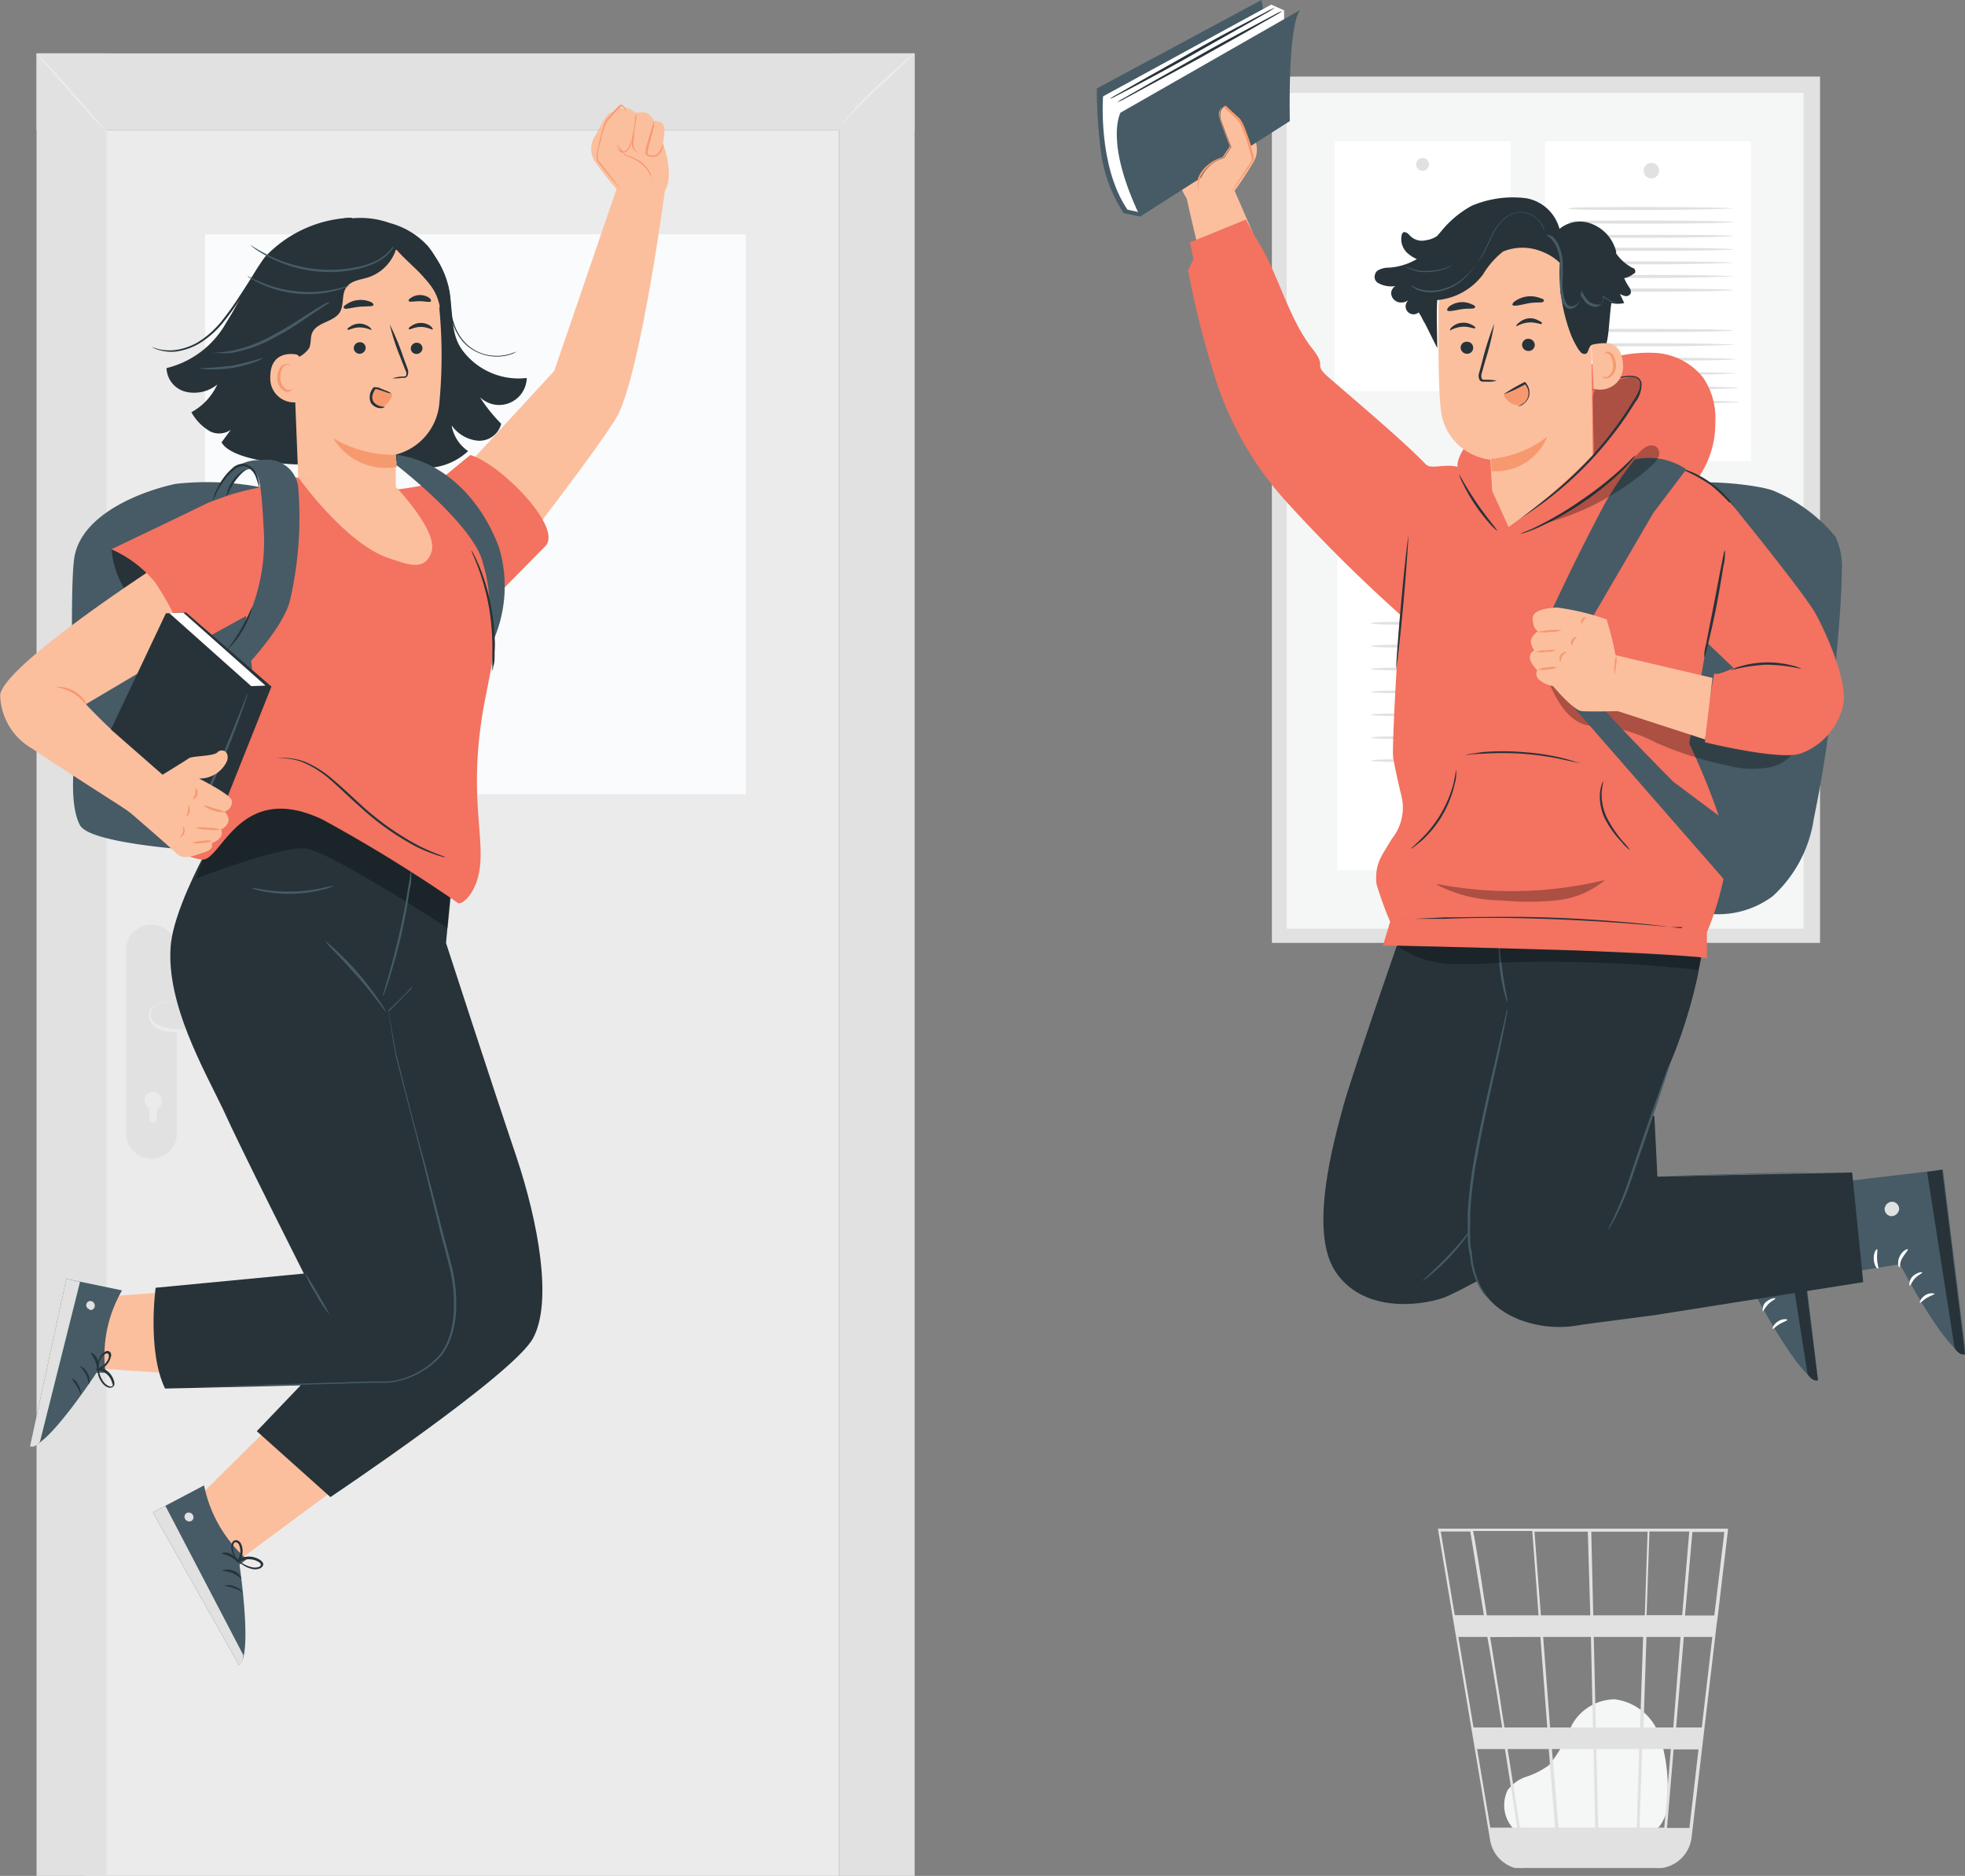 <svg id="Layer_1" data-name="Layer 1" xmlns="http://www.w3.org/2000/svg" viewBox="0 0 119.3 113.9"><rect x="0" y="0" width="119.3" height="113.9" fill="#808080" stroke="none"/><defs><style>.cls-1{fill:#f5f6f6;}.cls-2{fill:#e0e1e0;}.cls-3{fill:#fff;}.cls-4{fill:#ebebeb;}.cls-5{fill:#fafbfc;}.cls-6{fill:#fbbf9e;}.cls-7{fill:#f7996e;}.cls-8{fill:#465b65;}.cls-9{fill:#273339;}.cls-10{fill:#f37260;}.cls-11,.cls-13{opacity:0.3;}.cls-12,.cls-13{fill:#010101;}.cls-13{isolation:isolate;}</style></defs><g id="freepik--background-complete--inject-30"><path class="cls-1" d="M132.07,153.89a2.1,2.1,0,0,1-.57-2.54,2.31,2.31,0,0,1,1.2-.84,5,5,0,0,0,1.31-.68,8.6,8.6,0,0,0,1.38-2.42,3,3,0,0,1,2.62-1.58,3.31,3.31,0,0,1,2.71,2.2,9.93,9.93,0,0,1,.49,3.64,2.55,2.55,0,0,1-.52,1.91,2.34,2.34,0,0,1-1.78.41l-6.7-.2" transform="translate(-39.97 -42.65)"/><path class="cls-2" d="M144.88,135.47H127.27l3.17,18.92a2.12,2.12,0,0,0,1.5,1.68l.07,0,.15,0a2.2,2.2,0,0,0,.36,0v0h7.94a3,3,0,0,0,.43,0,2.13,2.13,0,0,0,1.78-1.85l1.53-13,.07-.52h0l.61-5.16Zm-3.32,12.07h-1.81l.18-5.5H142Zm.64-5.5h1.73l-.64,5.5h-1.56ZM137,153.62l-.11-4.77h2.6l-.15,4.77Zm-2.81-4.77h2.53l.1,4.77H134.6Zm.19,4.77h-2.13l-.75-4.77H134Zm-.3-6.08-.42-5.5h2.9l.12,5.5Zm2.78,0-.13-5.5h3l-.19,5.5Zm-.16-6.81-.12-5.08H140l-.17,5.08Zm-.18,0h-3l-.39-5.08h3.24Zm-3.14,0h-3.14c-.11-.7-.22-1.37-.31-2-.33-2.06-.45-2.83-.53-3.12H133Zm.11,1.31.42,5.5h-2.6c-.09-.56-.18-1.12-.26-1.69-.21-1.29-.41-2.59-.61-3.8Zm-2.36,5.5h-1.7l-.92-5.5h1.76C130.57,143.74,130.87,145.63,131.17,147.54Zm.21,1.31c.26,1.65.52,3.27.74,4.77h-1.63l-.8-4.77Zm8.17,4.77.16-4.77h1.74l-.4,4.77Zm.43-12.9.17-5.08h2.42l-.43,5.08Zm-10.71-5.08c.07.37.39,2.37.83,5.08h-1.77l-.85-5.08Zm13.31,18h-1.36l.4-4.77h1.51Zm1.51-12.9h-1.78l.45-5.07h1.94Z" transform="translate(-39.97 -42.65)"/><rect class="cls-2" x="77.22" y="4.65" width="33.28" height="52.6"/><rect class="cls-1" x="78.12" y="5.64" width="31.38" height="50.75"/><rect class="cls-3" x="93.8" y="8.59" width="12.51" height="19.41"/><path class="cls-2" d="M140.7,53a.47.47,0,1,1-.47-.46.47.47,0,0,1,.47.46Z" transform="translate(-39.97 -42.65)"/><rect class="cls-3" x="81.19" y="33.41" width="12.51" height="19.41"/><path class="cls-2" d="M128.1,77.78a.47.47,0,0,1-.46.47.48.48,0,0,1-.48-.46.47.47,0,0,1,.47-.47h0A.46.46,0,0,1,128.1,77.78Z" transform="translate(-39.97 -42.65)"/><rect class="cls-3" x="81.03" y="8.59" width="10.68" height="15.16"/><path class="cls-2" d="M126.73,52.63a.39.39,0,1,1-.39-.39.39.39,0,0,1,.39.39Z" transform="translate(-39.97 -42.65)"/><rect class="cls-3" x="135.59" y="76.95" width="11.5" height="6.37" transform="translate(-48.07 -26.3) rotate(-6.44)"/><path class="cls-2" d="M141.52,78.18a.4.4,0,1,1-.4-.4h0A.41.41,0,0,1,141.52,78.18Z" transform="translate(-39.97 -42.65)"/><path class="cls-2" d="M132,80.49c0,.06-2,.1-4.39.1s-4.39,0-4.39-.1,2-.09,4.39-.09S132,80.44,132,80.49Z" transform="translate(-39.97 -42.65)"/><path class="cls-2" d="M132,81.88c0,.05-2,.1-4.39.1s-4.39,0-4.39-.1,2-.09,4.39-.09S132,81.83,132,81.88Z" transform="translate(-39.97 -42.65)"/><path class="cls-2" d="M132,83.27s-2,.09-4.39.09-4.39,0-4.39-.09,2-.09,4.39-.09S132,83.22,132,83.27Z" transform="translate(-39.97 -42.65)"/><path class="cls-2" d="M132,84.66s-2,.09-4.39.09-4.39,0-4.39-.09,2-.09,4.39-.09S132,84.61,132,84.66Z" transform="translate(-39.97 -42.65)"/><path class="cls-2" d="M132,86.05s-2,.09-4.39.09-4.39,0-4.39-.09,2-.09,4.39-.09S132,86,132,86.05Z" transform="translate(-39.97 -42.65)"/><path class="cls-2" d="M132,87.44s-2,.09-4.39.09-4.39,0-4.39-.09,2-.09,4.39-.09S132,87.39,132,87.44Z" transform="translate(-39.97 -42.65)"/><path class="cls-2" d="M132,88.83s-2,.09-4.39.09-4.39,0-4.39-.09,2-.09,4.39-.09S132,88.78,132,88.83Z" transform="translate(-39.97 -42.65)"/><path class="cls-2" d="M145.64,79s-1.94.36-4.33.7-4.36.57-4.36.52,1.93-.36,4.33-.7S145.62,79,145.64,79Z" transform="translate(-39.97 -42.65)"/><path class="cls-2" d="M145.8,79.87s-1.93.37-4.33.71-4.35.57-4.36.52,1.93-.36,4.33-.7S145.79,79.82,145.8,79.87Z" transform="translate(-39.97 -42.65)"/><path class="cls-2" d="M146,80.68s-1.93.36-4.33.7-4.35.57-4.36.53,1.93-.37,4.33-.71S146,80.63,146,80.68Z" transform="translate(-39.97 -42.65)"/><path class="cls-2" d="M145.19,55.31s-2.22.09-5,.09-5,0-5-.09,2.22-.09,5-.09S145.19,55.26,145.19,55.31Z" transform="translate(-39.97 -42.65)"/><path class="cls-2" d="M145.19,56.13c0,.06-2.22.1-5,.1s-5,0-5-.1,2.22-.09,5-.09S145.19,56.08,145.19,56.13Z" transform="translate(-39.97 -42.65)"/><path class="cls-2" d="M145.19,57s-2.22.09-5,.09-5,0-5-.09,2.22-.09,5-.09S145.19,56.91,145.19,57Z" transform="translate(-39.97 -42.65)"/><path class="cls-2" d="M145.19,57.79c0,.05-2.22.09-5,.09s-5,0-5-.09,2.22-.1,5-.1S145.19,57.74,145.19,57.79Z" transform="translate(-39.97 -42.65)"/><path class="cls-2" d="M145.19,58.61s-2.22.09-5,.09-5,0-5-.09,2.22-.09,5-.09S145.19,58.56,145.19,58.61Z" transform="translate(-39.97 -42.65)"/><path class="cls-2" d="M145.19,59.43s-2.22.1-5,.1-5-.05-5-.1,2.22-.09,5-.09S145.19,59.39,145.19,59.43Z" transform="translate(-39.97 -42.65)"/><path class="cls-2" d="M145.19,60.26c0,.05-2.22.1-5,.1s-5,0-5-.1,2.22-.09,5-.09S145.19,60.22,145.19,60.26Z" transform="translate(-39.97 -42.65)"/><path class="cls-2" d="M145.19,62.71c0,.06-2.22.1-5,.1s-5,0-5-.1,2.22-.09,5-.09S145.19,62.67,145.19,62.71Z" transform="translate(-39.97 -42.65)"/><path class="cls-2" d="M145.26,63.59s-2.22.09-5,.09-5,0-5-.09,2.22-.1,5-.1S145.26,63.54,145.26,63.59Z" transform="translate(-39.97 -42.65)"/><path class="cls-2" d="M145.33,64.46c0,.05-2.22.09-5,.09s-5,0-5-.09,2.22-.09,5-.09S145.33,64.41,145.33,64.46Z" transform="translate(-39.97 -42.65)"/><path class="cls-2" d="M145.4,65.33s-2.22.1-5,.1-5-.05-5-.1,2.22-.09,5-.09S145.4,65.28,145.4,65.33Z" transform="translate(-39.97 -42.65)"/><path class="cls-2" d="M145.47,66.2c0,.06-2.22.1-5,.1s-5,0-5-.1,2.22-.09,5-.09S145.47,66.15,145.47,66.2Z" transform="translate(-39.97 -42.65)"/><path class="cls-2" d="M145.54,67.08s-2.22.09-5,.09-5,0-5-.09,2.22-.1,5-.1S145.54,67,145.54,67.08Z" transform="translate(-39.97 -42.65)"/><rect class="cls-2" x="50.93" y="3.24" width="4.6" height="110.66"/><rect class="cls-4" x="5.17" y="7.91" width="45.75" height="105.99"/><rect class="cls-2" x="2.22" y="3.24" width="4.24" height="110.66"/><rect class="cls-2" x="2.22" y="3.24" width="53.3" height="4.67"/><path class="cls-4" d="M95.49,45.9a1.33,1.33,0,0,1-.17.18l-.5.47L93.18,48.1c-.64.6-1.21,1.16-1.6,1.58a5.62,5.62,0,0,0-.44.53.6.6,0,0,0-.09.15l0,.07v-.07a.75.75,0,0,1,.08-.18,3.84,3.84,0,0,1,.41-.56A22.39,22.39,0,0,1,93.08,48c.63-.61,1.24-1.14,1.68-1.52l.52-.44A1.1,1.1,0,0,1,95.49,45.9Z" transform="translate(-39.97 -42.65)"/><path class="cls-4" d="M46.44,50.66s-1-1-2.17-2.34-2.09-2.4-2.07-2.42,1,1,2.17,2.33S46.45,50.64,46.44,50.66Z" transform="translate(-39.97 -42.65)"/><path class="cls-2" d="M49.17,113h0a1.54,1.54,0,0,1-1.54-1.54V100.33a1.54,1.54,0,0,1,1.54-1.54h0a1.55,1.55,0,0,1,1.54,1.54v11.08A1.54,1.54,0,0,1,49.17,113Z" transform="translate(-39.97 -42.65)"/><path class="cls-4" d="M49.79,109.47a.52.52,0,0,0-.52-.52.52.52,0,0,0-.53.52.55.55,0,0,0,.3.48v.62a.23.23,0,0,0,.23.24h0a.23.23,0,0,0,.23-.24V110A.54.54,0,0,0,49.79,109.47Z" transform="translate(-39.97 -42.65)"/><rect class="cls-2" x="9.15" y="60.91" width="8.48" height="1.69" rx="0.83"/><path class="cls-4" d="M52.2,105.3a.82.82,0,0,1-.27,0l-.7,0a7.18,7.18,0,0,1-1,0,2.49,2.49,0,0,1-.61-.16,1.1,1.1,0,0,1-.53-.47.86.86,0,0,1,0-.72.55.55,0,0,1,.24-.26l.28-.13a3.12,3.12,0,0,1,1.05-.12l.7,0a1.24,1.24,0,0,1,.27,0,7.71,7.71,0,0,1-1,0,3.48,3.48,0,0,0-1,.15.69.69,0,0,0-.45.33.74.74,0,0,0,0,.6,1,1,0,0,0,.47.41,2.18,2.18,0,0,0,.57.15,7.13,7.13,0,0,0,1,.07A5.14,5.14,0,0,1,52.2,105.3Z" transform="translate(-39.97 -42.65)"/><rect class="cls-5" x="12.45" y="14.23" width="32.83" height="33.99"/></g><g id="freepik--character-3--inject-30"><path class="cls-6" d="M112,54.62s2.32,10.68,4,13.45c.84,1.42,8,9.21,8,9.21L127.07,72l-7.38-6.82L114.91,54.2Z" transform="translate(-39.97 -42.65)"/><path class="cls-6" d="M111.83,51.67c0-.07-.27-.94-.1-1.2a.61.61,0,0,1,.52-.23,1,1,0,0,1,.41-.54,1.1,1.1,0,0,1,.67-.06l.24-.19a.62.62,0,0,1,.6-.15,1.08,1.08,0,0,0,.63.18c.33,0,.82.83,1.08,1.24a1.48,1.48,0,0,1,.26,1.64,19.36,19.36,0,0,1-1.31,2l-2.66.5a1.85,1.85,0,0,1-.53-1.25A5,5,0,0,1,111.83,51.67Z" transform="translate(-39.97 -42.65)"/><path class="cls-7" d="M112.26,50.24a2.62,2.62,0,0,1,.22.48c.12.31.28.73.45,1.21l.07.17a.43.43,0,0,0,0,0,.11.11,0,0,1,0,.08.2.2,0,0,1-.07.09.8.8,0,0,1-.34.11.42.42,0,0,1-.33-.07.64.64,0,0,1-.2-.2,1.31,1.31,0,0,1-.19-.35.83.83,0,0,1,0-.14,3.53,3.53,0,0,0,.29.44.48.48,0,0,0,.45.22.63.63,0,0,0,.29-.1.1.1,0,0,0,0,0v0l-.07-.18c-.17-.47-.31-.9-.42-1.21A3,3,0,0,1,112.26,50.24Z" transform="translate(-39.97 -42.65)"/><path class="cls-7" d="M113.33,49.64a1.73,1.73,0,0,1,.12.43c.07.26.15.64.24,1h0v.05a1.23,1.23,0,0,1,.07.63.54.54,0,0,1-.34.39.55.55,0,0,1-.36,0c-.07,0-.11,0-.11,0h.12a.69.69,0,0,0,.32,0,.46.46,0,0,0,.26-.34,1.22,1.22,0,0,0-.07-.57l0,0h0c-.08-.42-.15-.79-.19-1.07A1.61,1.61,0,0,1,113.33,49.64Z" transform="translate(-39.97 -42.65)"/><path class="cls-7" d="M114.16,49.3a3.75,3.75,0,0,1,0,.67v0c.14.33.32.79.51,1.28l.12.32v0a.89.89,0,0,1-.22.3.5.5,0,0,1-.31.14.38.38,0,0,1-.3-.11.64.64,0,0,1-.14-.22,1.4,1.4,0,0,1-.13-.34c0-.08,0-.13,0-.13a3.11,3.11,0,0,0,.2.44c.07.12.19.29.37.26a.65.65,0,0,0,.45-.39v0l-.13-.32c-.19-.49-.36-.94-.48-1.28v0A4.93,4.93,0,0,1,114.16,49.3Z" transform="translate(-39.97 -42.65)"/><path class="cls-8" d="M109.19,55.8l-1-.21a9,9,0,0,1-1.33-3.37,29.56,29.56,0,0,1-.3-4.2l10-5.37.84,4.84Z" transform="translate(-39.97 -42.65)"/><path class="cls-3" d="M117.93,49.78l0-6.5-.78-.35L106.94,48.5s-.33,4.22,1.48,6.88l.64.14Z" transform="translate(-39.97 -42.65)"/><path class="cls-8" d="M109.19,55.8,118.28,50s-.15-5.71.62-6.74L108,49.49S107,51.23,109.19,55.8Z" transform="translate(-39.97 -42.65)"/><path class="cls-9" d="M117.39,43.1a3.11,3.11,0,0,1-.38.25l-1.07.61c-.9.51-2.15,1.21-3.54,2s-2.65,1.46-3.56,1.94l-1.09.57a3,3,0,0,1-.41.19,3,3,0,0,1,.38-.24l1.07-.61c.91-.52,2.16-1.21,3.54-2s2.65-1.45,3.57-1.94l1.09-.58Z" transform="translate(-39.97 -42.65)"/><path class="cls-9" d="M117.84,43.31a3,3,0,0,1-.38.24l-1.07.61c-.9.53-2.16,1.21-3.55,2l-3.56,1.93-1.07.58a3,3,0,0,1-.41.19,3,3,0,0,1,.38-.24l1.07-.61c.9-.52,2.15-1.21,3.54-2s2.65-1.45,3.56-1.94l1.09-.58A2.93,2.93,0,0,1,117.84,43.31Z" transform="translate(-39.97 -42.65)"/><path class="cls-6" d="M114.82,54.34s1.31-1.92,1.31-2a8.85,8.85,0,0,0-.88-2.45c-.37-.36-.86-.79-.86-.79s-.52.14-.26.91.6,1.57.6,1.57l-.44.66a2.16,2.16,0,0,0-1.58,2.12" transform="translate(-39.97 -42.65)"/><path class="cls-7" d="M112.72,54.37a1.48,1.48,0,0,1,0-.21,1.93,1.93,0,0,1,0-.24c0-.11,0-.22.07-.33a2,2,0,0,1,.49-.77,2.72,2.72,0,0,1,1-.61l0,0,.44-.65v.05c-.16-.37-.32-.76-.47-1.17-.08-.21-.15-.43-.21-.65a.73.73,0,0,1,0-.36.5.5,0,0,1,.22-.31l.12-.06h0l0,0,.46.43.23.21a1.14,1.14,0,0,1,.22.22,2.73,2.73,0,0,1,.27.54c.07.18.13.36.19.53.11.35.21.68.29,1l.06.24v.1l0,0-.06.1-.24.37c-.31.46-.57.83-.75,1.08l-.21.29-.08.1a.24.24,0,0,1,.06-.11l.19-.3.72-1.1.24-.37,0-.1h0v0l-.06-.24c-.08-.31-.18-.65-.29-1a5.55,5.55,0,0,0-.2-.52,2.11,2.11,0,0,0-.26-.52,1,1,0,0,0-.21-.21l-.22-.21-.47-.42h0l-.09,0a.52.52,0,0,0-.18.56,4.21,4.21,0,0,0,.2.63q.22.61.45,1.17l0,0,0,0-.45.66v0h0a2.52,2.52,0,0,0-1,.57,1.81,1.81,0,0,0-.49.73A3.27,3.27,0,0,0,112.72,54.37Z" transform="translate(-39.97 -42.65)"/><path class="cls-10" d="M116.11,56.93c1.46,2.16,2,5,3.62,7,.77,1,0,.81.81,1.55,1.66,1.45,4.62,3.93,6,5.37.44.44,1.94-.46,2.69.73.29.45-1.79,1.44-2,1.94-.89,2.26-.34,5.09-1.23,7.35a93.55,93.55,0,0,1-7.74-7.55,20.27,20.27,0,0,1-4.45-7.53,55.27,55.27,0,0,1-1.71-6.73l.33-.69-.22-1,3.4-1.39Z" transform="translate(-39.97 -42.65)"/><path class="cls-8" d="M151.4,75.23a9.75,9.75,0,0,0-3.8-2.8c-1.12-.42-7.07-1.12-7.77.66l-.27,14.06a20.24,20.24,0,0,0-.85,4.52A6.73,6.73,0,0,0,139.9,96a5.54,5.54,0,0,0,7.69,1.07,7.91,7.91,0,0,0,2.5-4.71,75.21,75.21,0,0,0,1.38-10c.15-1.66.3-3.33.32-5A4.24,4.24,0,0,0,151.4,75.23Z" transform="translate(-39.97 -42.65)"/><path class="cls-8" d="M149.56,120.34l5.76-.93s2.88,5.54,4,5.47l-1.39-11.21-9,1.07Z" transform="translate(-39.97 -42.65)"/><path class="cls-2" d="M154.4,116a.46.46,0,0,1,.49-.38.44.44,0,0,1,.38.47.48.48,0,0,1-.53.4.45.45,0,0,1-.34-.54" transform="translate(-39.97 -42.65)"/><path class="cls-9" d="M157.88,113.67l-.91.14,1.67,10.7s.28.47.63.37Z" transform="translate(-39.97 -42.65)"/><path class="cls-3" d="M155.29,119.6c.05,0,0-.28.18-.58s.36-.46.33-.51-.33.08-.5.43S155.24,119.63,155.29,119.6Z" transform="translate(-39.97 -42.65)"/><path class="cls-3" d="M155.92,120.72c.05,0,.12-.25.32-.46s.45-.3.44-.35-.32,0-.57.22S155.87,120.72,155.92,120.72Z" transform="translate(-39.97 -42.65)"/><path class="cls-3" d="M157.42,121.2s-.28-.09-.56.09-.37.45-.32.46.19-.16.42-.3S157.42,121.26,157.42,121.2Z" transform="translate(-39.97 -42.65)"/><path class="cls-3" d="M154,119.67c.05,0-.06-.26-.07-.59s.05-.56,0-.58-.22.23-.2.6S153.91,119.7,154,119.67Z" transform="translate(-39.97 -42.65)"/><path class="cls-8" d="M140.64,121.92l5.76-.92s2.88,5.53,3.95,5.46L149,115.25l-9,1.08Z" transform="translate(-39.97 -42.65)"/><path class="cls-2" d="M145.47,117.59a.47.47,0,0,1,.49-.38.44.44,0,0,1,.38.48.49.49,0,0,1-.53.4.47.47,0,0,1-.33-.55" transform="translate(-39.97 -42.65)"/><path class="cls-9" d="M148.94,115.25l-.9.15,1.67,10.69s.28.47.63.37Z" transform="translate(-39.97 -42.65)"/><path class="cls-3" d="M146.35,121.19c.06,0,.05-.29.19-.58s.36-.46.33-.52-.34.07-.5.43A.68.68,0,0,0,146.35,121.19Z" transform="translate(-39.97 -42.65)"/><path class="cls-3" d="M147,122.3s.11-.24.32-.46.45-.3.44-.35-.32,0-.58.22S147,122.31,147,122.3Z" transform="translate(-39.97 -42.65)"/><path class="cls-3" d="M148.48,122.79c0-.05-.28-.09-.56.09s-.37.45-.32.46.18-.16.42-.3S148.48,122.85,148.48,122.79Z" transform="translate(-39.97 -42.65)"/><path class="cls-3" d="M145,121.25s-.06-.26-.07-.58a5,5,0,0,0,0-.59s-.22.23-.2.6S145,121.28,145,121.25Z" transform="translate(-39.97 -42.65)"/><path class="cls-9" d="M125.69,97.43s-3.61,10.33-4.17,12.4-2.1,7.52-.49,10,5,2.16,6.57,1.62,13-7.26,13-7.26l-.19-3.79-10.13,1.41,2.18-9.86.33-5.7Z" transform="translate(-39.97 -42.65)"/><path class="cls-9" d="M130.56,103.33l.82,1s-2.37,10.39-2.27,12.61c.09,1.83,0,4.61,3.12,5.84a6.8,6.8,0,0,0,3.79.3l4.43-.58,12.64-2-.67-6.66-13.5.29,2.42-6.84a30.71,30.71,0,0,0,1.73-5.52c.37-2.3,1.05-4.55.88-4.61-.62-.2-1.83-2.4-1.83-2.4L131,94.56l-1,6.18Z" transform="translate(-39.97 -42.65)"/><path class="cls-8" d="M141.34,107.27c0,.14-.07.27-.11.41l-.36,1.1c-.3.93-.73,2.21-1.21,3.62-.25.7-.48,1.37-.69,2s-.44,1.15-.64,1.59-.38.8-.52,1a1.65,1.65,0,0,1-.22.36,2.59,2.59,0,0,1,.17-.38c.12-.25.29-.61.48-1.05s.41-1,.61-1.6.43-1.29.67-2c.48-1.41.93-2.68,1.26-3.61l.39-1.08A1.86,1.86,0,0,1,141.34,107.27Z" transform="translate(-39.97 -42.65)"/><path class="cls-8" d="M129.15,117.48a2.78,2.78,0,0,1-.33.51,14.13,14.13,0,0,1-.95,1.1,12.45,12.45,0,0,1-1.08,1,2,2,0,0,1-.49.34s.68-.6,1.47-1.41S129.11,117.46,129.15,117.48Z" transform="translate(-39.97 -42.65)"/><path class="cls-8" d="M130.41,121.54a.44.44,0,0,1-.15-.12,2.18,2.18,0,0,1-.34-.4,4.81,4.81,0,0,1-.67-1.83c0-.21-.06-.42-.1-.64s-.06-.46-.07-.7,0-.5,0-.75,0-.53,0-.8a27.73,27.73,0,0,1,.43-3.52c.46-2.47,1-4.68,1.37-6.28.18-.79.33-1.44.43-1.9l.12-.53a.84.84,0,0,1,.05-.17,1.1,1.1,0,0,1,0,.18l-.1.52c-.08.45-.21,1.11-.38,1.91-.34,1.61-.88,3.82-1.33,6.28a26,26,0,0,0-.44,3.5c0,.26,0,.53,0,.79a5.94,5.94,0,0,0,0,.74c0,.24,0,.47.06.7s.05.43.08.64A5.06,5.06,0,0,0,130,121,3.14,3.14,0,0,0,130.41,121.54Z" transform="translate(-39.97 -42.65)"/><path class="cls-8" d="M152.42,113.82h-.53l-1.43,0-4.71.14c-1.85.06-3.52.1-4.73.1h-2a.29.29,0,0,1,.13,0l.39,0,1.43,0,4.73-.14c1.83-.06,3.51-.09,4.72-.1h1.95Z" transform="translate(-39.97 -42.65)"/><path class="cls-8" d="M131,99.86s.06.82.2,1.83.33,1.81.29,1.82a1.87,1.87,0,0,1-.17-.52,9.82,9.82,0,0,1-.26-1.29,9.51,9.51,0,0,1-.1-1.31A1.87,1.87,0,0,1,131,99.86Z" transform="translate(-39.97 -42.65)"/><path class="cls-10" d="M143.38,65.59a4,4,0,0,0-2.88-1.51,8.43,8.43,0,0,0-3.3.48,19.79,19.79,0,0,0-7.79,4.7,2.91,2.91,0,0,0-.92,1.38,1.09,1.09,0,0,0,.74,1.31l7,2.44a18.53,18.53,0,0,0,3.69-.65,6.13,6.13,0,0,0,3.1-2,5.76,5.76,0,0,0,1.09-3.45A4.37,4.37,0,0,0,143.38,65.59Z" transform="translate(-39.97 -42.65)"/><path class="cls-10" d="M130.72,70.78c-.2.07-4.55,1.23-5,2s-1.28,14.92-1.17,15.82c.06.46.29,1.49.51,2.4a3,3,0,0,1-.58,2.57c-.62,1.06-1.06,1.49-.94,2.76a23.61,23.61,0,0,0,.83,2.29l-.44,1.44s4.29.07,11.22.29,8.45.48,8.45.48l0-1.57a17.74,17.74,0,0,0,1.22-4.47c.23-1.69-2.29-7-2.29-7l2.23-12.65.21-2A7.16,7.16,0,0,0,141.68,71C139.5,70.25,130.72,70.78,130.72,70.78Z" transform="translate(-39.97 -42.65)"/><g class="cls-11"><path class="cls-12" d="M134,84.09c.49,1.06,1.09,2.23,2.21,2.57a8.75,8.75,0,0,0,1.63.16,9.14,9.14,0,0,1,2.66.92,22.26,22.26,0,0,0,4.35,1.39,6,6,0,0,0,2.56.11,2.48,2.48,0,0,0,1.86-1.62Z" transform="translate(-39.97 -42.65)"/></g><path class="cls-9" d="M145.34,73.6a10.7,10.7,0,0,0-1.51-1.5,10.28,10.28,0,0,0-1.86-1,2.64,2.64,0,0,1,.61.17,5.82,5.82,0,0,1,1.33.75A5.58,5.58,0,0,1,145,73.06,2.15,2.15,0,0,1,145.34,73.6Z" transform="translate(-39.97 -42.65)"/><path class="cls-8" d="M135.84,81.52l4.51-7.73,2-2.64a4,4,0,0,0-3.14-.6,20.68,20.68,0,0,0-1.74,2.56c-2,3.71-3.78,7.67-3.78,7.67l.24,3,11,12.6.81-3.14-4.2-3.14s-4.94-5-4.88-5.24S135.84,81.52,135.84,81.52Z" transform="translate(-39.97 -42.65)"/><path class="cls-9" d="M125.48,75.22s-.1,1.8-.3,4-.41,4-.44,4,.1-1.8.3-4S125.44,75.22,125.48,75.22Z" transform="translate(-39.97 -42.65)"/><path class="cls-9" d="M130.87,74.88a2.92,2.92,0,0,1-.44-.42A10.53,10.53,0,0,1,128.78,72a2.35,2.35,0,0,1-.23-.57s.44.82,1.08,1.76S130.9,74.84,130.87,74.88Z" transform="translate(-39.97 -42.65)"/><path class="cls-9" d="M139.29,70.29a2.56,2.56,0,0,1-.2.26,8,8,0,0,1-.63.67,18.08,18.08,0,0,1-2.36,1.91,18.42,18.42,0,0,1-2.63,1.5,8.86,8.86,0,0,1-.85.34,2,2,0,0,1-.33.09,1.73,1.73,0,0,1,.31-.14,8.35,8.35,0,0,0,.83-.38A20.59,20.59,0,0,0,136,73a21.07,21.07,0,0,0,2.37-1.86c.28-.26.5-.48.65-.63A1.31,1.31,0,0,1,139.29,70.29Z" transform="translate(-39.97 -42.65)"/><path class="cls-9" d="M128.38,89.42a.81.81,0,0,1,0,.22q0,.3-.09.6a6.59,6.59,0,0,1-2,3.45c-.16.13-.31.26-.48.38a.52.52,0,0,1-.19.11s.24-.21.6-.56a7.36,7.36,0,0,0,2-3.41C128.32,89.73,128.36,89.41,128.38,89.42Z" transform="translate(-39.97 -42.65)"/><path class="cls-9" d="M138.94,94.28a2.89,2.89,0,0,1-.5-.49,6,6,0,0,1-1-1.37,3.1,3.1,0,0,1-.33-1.66,2.11,2.11,0,0,1,.12-.51.41.41,0,0,1,.09-.17,5.35,5.35,0,0,0-.11.68,3.28,3.28,0,0,0,.35,1.6,7.51,7.51,0,0,0,.93,1.37A3.71,3.71,0,0,1,138.94,94.28Z" transform="translate(-39.97 -42.65)"/><path class="cls-9" d="M142.15,98.94H142l-.5,0-1.81-.15c-1.53-.13-3.65-.27-6-.35s-4.47-.07-6,0l-1.82,0h-.5a.48.48,0,0,1-.17,0l.17,0,.5,0,1.82-.09c1.53,0,3.66-.07,6,0s4.46.24,6,.39c.76.08,1.38.15,1.81.21l.49.06Z" transform="translate(-39.97 -42.65)"/><path class="cls-9" d="M135.91,89s-.39-.09-1-.22a17.1,17.1,0,0,0-2.47-.36,17.39,17.39,0,0,0-2.5,0c-.64,0-1,.1-1,.08l.26-.07.75-.11a14.15,14.15,0,0,1,2.52,0,13.77,13.77,0,0,1,2.48.39c.32.08.56.16.73.22A1,1,0,0,1,135.91,89Z" transform="translate(-39.97 -42.65)"/><path class="cls-10" d="M145,73.13s4.52,5.54,5.21,6.8,2,4.26,1.65,5.58a4.05,4.05,0,0,1-2.62,2.91c-1.34.39-5.76-.7-5.76-.7a34.48,34.48,0,0,1,.57-4.19c.15.18,1.17-.32,1.17-.32l-2.47-2.36-.19-4Z" transform="translate(-39.97 -42.65)"/><path class="cls-9" d="M149.35,83.27a9.82,9.82,0,0,0-2.16-.26,10.56,10.56,0,0,0-2.16.34,2.22,2.22,0,0,1,.6-.24,5.87,5.87,0,0,1,3.11-.06A2.12,2.12,0,0,1,149.35,83.27Z" transform="translate(-39.97 -42.65)"/><path class="cls-9" d="M144.69,76.06a.76.76,0,0,1,0,.26c0,.17,0,.41-.09.7-.09.6-.23,1.42-.4,2.32s-.36,1.71-.5,2.29c-.06.29-.12.52-.17.69a.73.73,0,0,1-.08.25,1.09,1.09,0,0,1,0-.26c0-.2.08-.43.13-.7.12-.63.28-1.42.45-2.3l.44-2.3c.06-.27.1-.51.14-.7A1,1,0,0,1,144.69,76.06Z" transform="translate(-39.97 -42.65)"/><g class="cls-11"><path class="cls-12" d="M140.55,69.8a.54.54,0,0,0-.52-.07,1.4,1.4,0,0,0-.47.32,19.64,19.64,0,0,1-5.7,4.35h0a15.85,15.85,0,0,0,6.47-3.55,1.54,1.54,0,0,0,.34-.49A.53.53,0,0,0,140.55,69.8Z" transform="translate(-39.97 -42.65)"/></g><path class="cls-6" d="M138.05,82.43a18.34,18.34,0,0,0-.54-2.17,14.56,14.56,0,0,0-3-.72s-1.52,0-1.49.68.33.75.33.75-.5.33-.43.71.22.45.22.45a.48.48,0,0,0-.28.54,1.6,1.6,0,0,0,.44.67.47.47,0,0,0,.11.58,1.79,1.79,0,0,0,.85.39s1.23,1.48,1.75,1.52,2.18,0,2.18,0l5.3,1.72.45-3.74Z" transform="translate(-39.97 -42.65)"/><path class="cls-7" d="M134.79,80.92a2,2,0,0,1-.73.1,2,2,0,0,1-.74,0A4.27,4.27,0,0,1,134.79,80.92Z" transform="translate(-39.97 -42.65)"/><path class="cls-7" d="M134.44,82.14a1.4,1.4,0,0,1-.61.09,1.58,1.58,0,0,1-.61,0,1.28,1.28,0,0,1,.61-.09A1.55,1.55,0,0,1,134.44,82.14Z" transform="translate(-39.97 -42.65)"/><path class="cls-7" d="M134.51,83.17a1.21,1.21,0,0,1-.57.13,1.14,1.14,0,0,1-.58,0,1.4,1.4,0,0,1,.57-.13A1.42,1.42,0,0,1,134.51,83.17Z" transform="translate(-39.97 -42.65)"/><path class="cls-7" d="M134.72,82.82s-.05,0-.07-.11a.41.41,0,0,1,.07-.3.48.48,0,0,1,.24-.18c.08,0,.13,0,.13,0s-.15.09-.26.25S134.75,82.81,134.72,82.82Z" transform="translate(-39.97 -42.65)"/><path class="cls-7" d="M135.41,81.84s0,0-.06-.09a.34.34,0,0,1,.05-.26.39.39,0,0,1,.2-.16.16.16,0,0,1,.11,0,1.4,1.4,0,0,0-.19.22C135.44,81.68,135.45,81.83,135.41,81.84Z" transform="translate(-39.97 -42.65)"/><path class="cls-7" d="M136,80.53s-.08-.13,0-.27.24-.15.25-.12-.08.1-.14.2S136,80.53,136,80.53Z" transform="translate(-39.97 -42.65)"/><path class="cls-7" d="M138,83.6a1.37,1.37,0,0,1,0-.57,1.39,1.39,0,0,1,.09-.57,1.26,1.26,0,0,1,0,.58C138.05,83.35,138,83.61,138,83.6Z" transform="translate(-39.97 -42.65)"/><g class="cls-11"><path class="cls-12" d="M139.26,65.59a.85.85,0,0,0-.52,0,6.76,6.76,0,0,0-1.4.39,1,1,0,0,0-.59.46,1.2,1.2,0,0,0-.07.53l.06,3.32.32-.36a13.56,13.56,0,0,0,2.24-3,1.6,1.6,0,0,0,.24-.66A.62.62,0,0,0,139.26,65.59Z" transform="translate(-39.97 -42.65)"/></g><path class="cls-9" d="M136.66,66.36a.59.59,0,0,1,.11-.1,3.6,3.6,0,0,1,1.87-.77,1.69,1.69,0,0,1,.55,0,.53.53,0,0,1,.44.4,1.77,1.77,0,0,1-.4,1.21,21.72,21.72,0,0,1-5.46,6c-.54.4-1,.71-1.31.91l-.37.22a.61.61,0,0,1-.14.07l.12-.09.36-.25c.31-.21.76-.52,1.29-.94a23.54,23.54,0,0,0,3.74-3.66A22.76,22.76,0,0,0,139.12,67a3.86,3.86,0,0,0,.32-.56.9.9,0,0,0,.09-.56.43.43,0,0,0-.36-.32,1.46,1.46,0,0,0-.51,0,4,4,0,0,0-1.5.46C136.83,66.24,136.67,66.37,136.66,66.36Z" transform="translate(-39.97 -42.65)"/><path class="cls-6" d="M132.16,56.49l-.26,0a5.05,5.05,0,0,0-4.6,5.07c0,2.45,0,4.66.15,6a3.41,3.41,0,0,0,3,3s.07,1.09.11,1.89l1,2.2a35.9,35.9,0,0,0,5.11-4.37l-.11-8.66C136.63,58.76,135,56.41,132.16,56.49Z" transform="translate(-39.97 -42.65)"/><path class="cls-7" d="M130.49,70.51a6.52,6.52,0,0,0,3.42-1.35,3.38,3.38,0,0,1-3.38,2.1Z" transform="translate(-39.97 -42.65)"/><path class="cls-9" d="M128.65,63.78a.39.39,0,0,0,.41.35.36.36,0,0,0,.35-.38h0a.37.37,0,0,0-.4-.35A.36.36,0,0,0,128.65,63.78Z" transform="translate(-39.97 -42.65)"/><path class="cls-9" d="M128,62.72s.32-.2.74-.23.73.14.78.09,0-.11-.18-.2a1,1,0,0,0-.62-.13,1,1,0,0,0-.59.25C128,62.6,128,62.7,128,62.72Z" transform="translate(-39.97 -42.65)"/><path class="cls-9" d="M132.38,63.6a.38.38,0,0,0,.4.36.37.37,0,0,0,.37-.38h0a.39.39,0,0,0-.4-.36.37.37,0,0,0-.37.37Z" transform="translate(-39.97 -42.65)"/><path class="cls-9" d="M132.05,62.46s.32-.2.74-.23.74.14.78.08,0-.11-.18-.19a1,1,0,0,0-.62-.14,1.1,1.1,0,0,0-.59.27C132.06,62.34,132,62.43,132.05,62.46Z" transform="translate(-39.97 -42.65)"/><path class="cls-9" d="M130.84,65.77a2.57,2.57,0,0,0-.68-.06c-.11,0-.21,0-.23-.08a.5.5,0,0,1,0-.32c.08-.27.15-.55.24-.84a15.84,15.84,0,0,0,.52-2.17,18.5,18.5,0,0,0-.69,2.13c-.07.29-.15.57-.22.83a.56.56,0,0,0,0,.42.22.22,0,0,0,.19.14.54.54,0,0,0,.18,0A2.15,2.15,0,0,0,130.84,65.77Z" transform="translate(-39.97 -42.65)"/><path class="cls-9" d="M131.8,61.17c.07.1.46,0,.95-.1s.9,0,.94-.13-.07-.14-.26-.21a1.69,1.69,0,0,0-.74-.08,1.61,1.61,0,0,0-.7.26C131.84,61,131.77,61.12,131.8,61.17Z" transform="translate(-39.97 -42.65)"/><path class="cls-9" d="M127.84,61.5c.09.09.42,0,.83-.07s.75,0,.83-.09,0-.14-.19-.22a1.33,1.33,0,0,0-.68-.12,1.35,1.35,0,0,0-.65.24C127.84,61.36,127.81,61.46,127.84,61.5Z" transform="translate(-39.97 -42.65)"/><path class="cls-6" d="M136.59,63.59s1.81-.71,1.91,1.14a1.39,1.39,0,0,1-1.78,1.52S136.59,63.59,136.59,63.59Z" transform="translate(-39.97 -42.65)"/><path class="cls-7" d="M137.24,65.52l.09,0a.33.33,0,0,0,.24,0,.76.76,0,0,0,.33-.73,1,1,0,0,0-.11-.46.37.37,0,0,0-.26-.23.16.16,0,0,0-.19.1c0,.05,0,.08,0,.09s0,0,0-.11a.29.29,0,0,1,.07-.12.28.28,0,0,1,.18-.06.48.48,0,0,1,.35.27,1.25,1.25,0,0,1,.14.5.86.86,0,0,1-.43.83.39.39,0,0,1-.3,0A.3.3,0,0,1,137.24,65.52Z" transform="translate(-39.97 -42.65)"/><path class="cls-9" d="M123.45,59.32a.42.42,0,0,1,.19-.26,1.36,1.36,0,0,1,.68-.16,3.8,3.8,0,0,0,1.67-.52,2,2,0,0,1-.52-.32,1.14,1.14,0,0,1-.4-1.13.26.26,0,0,1,.13-.19c.12,0,.23.07.32.16a1,1,0,0,0,1,.34,1.61,1.61,0,0,0,.7-.26l0,0,.26-.3h0a6.17,6.17,0,0,1,1.83-1.53,6.37,6.37,0,0,1,3.34-.46,2.55,2.55,0,0,1,2,1.86,1.94,1.94,0,0,1,2-.29h0a2.44,2.44,0,0,1,1.44,1.66l0,.12a2.8,2.8,0,0,0,1,.88c.07,0,.15.08.16.17s0,.14-.11.19a1.31,1.31,0,0,1-.56.26,2.87,2.87,0,0,0,.26.49c.09.13.19.29.13.44a.32.32,0,0,1-.31.16.91.91,0,0,1-.34-.14l.26.56a1.71,1.71,0,0,1-.78,0c-.11.7-.15,2-.3,2.44a3.21,3.21,0,0,0-.86.09c-.31.12-.16.68-.58.54-.22-.06-.59-.85-.68-1.06a10.57,10.57,0,0,1-.71-4.45,3.25,3.25,0,0,0-1.1-.69l0,0a3.11,3.11,0,0,0-2.34,0,5.11,5.11,0,0,0-1.22,1.39,3.9,3.9,0,0,1-2.78,1.56c-.06.82,0,2.16,0,2.92l-.74-1.49h0a2.2,2.2,0,0,1-.15-.26l0,0h0a2.86,2.86,0,0,0-.24-.42h0a.48.48,0,0,1-.73-.6.84.84,0,0,1,.22-.24.75.75,0,0,1-.71.22.59.59,0,0,1-.45-.56.53.53,0,0,1,.26-.42,1.63,1.63,0,0,1-1-.16A.43.43,0,0,1,123.45,59.32Z" transform="translate(-39.97 -42.65)"/><path class="cls-8" d="M133.83,56.89a1.68,1.68,0,0,1,.29.24,1.9,1.9,0,0,1,.47.87,3.11,3.11,0,0,1,.11.68c0,.27,0,.53,0,.8a6.56,6.56,0,0,0,0,.89,3.55,3.55,0,0,0,.09.47,1,1,0,0,0,.22.44.43.43,0,0,0,.39.11.67.67,0,0,0,.33-.22,1.44,1.44,0,0,0,.22-.7h-.06a2.9,2.9,0,0,0,.36.55.89.89,0,0,0,.55.26.52.52,0,0,0,.27-.07.39.39,0,0,0,.18-.2.49.49,0,0,0,.05-.24.35.35,0,0,0-.1-.2l0,0a1.82,1.82,0,0,0,.61.41l.18.06h.07L138,61l-.17-.06a1.78,1.78,0,0,1-.59-.41l0,0a.4.4,0,0,1-.1.6.47.47,0,0,1-.26,0,.79.79,0,0,1-.51-.24,2.22,2.22,0,0,1-.34-.52l-.05-.09v.1a1.32,1.32,0,0,1-.21.67.6.6,0,0,1-.3.19.34.34,0,0,1-.33-.09.93.93,0,0,1-.2-.41,3.73,3.73,0,0,1-.09-.46,6.47,6.47,0,0,1,0-.88c0-.28,0-.55,0-.8a2.78,2.78,0,0,0-.12-.7,1.93,1.93,0,0,0-.49-.88A1.19,1.19,0,0,0,133.83,56.89Z" transform="translate(-39.97 -42.65)"/><path class="cls-8" d="M125.62,60h0l.07,0,.12.06.17.08a2.33,2.33,0,0,0,1.17.14,3.07,3.07,0,0,0,1.6-.69A5.62,5.62,0,0,0,130.08,58c.17-.33.31-.68.47-1a3.74,3.74,0,0,1,.56-.86,1.88,1.88,0,0,1,.75-.52,1.14,1.14,0,0,1,.41-.07,1.2,1.2,0,0,1,.38.05,1.61,1.61,0,0,1,.58.3,1.48,1.48,0,0,1,.33.38,2,2,0,0,1,.17.4v0l0-.08a1.34,1.34,0,0,0-.12-.3,1.55,1.55,0,0,0-.33-.39,1.42,1.42,0,0,0-.6-.33,1.27,1.27,0,0,0-.39-.06,1.55,1.55,0,0,0-.43.07,1.9,1.9,0,0,0-.78.53,3.63,3.63,0,0,0-.57.87c-.16.32-.3.66-.48,1a5.28,5.28,0,0,1-1.29,1.68,3,3,0,0,1-1.57.7,2.25,2.25,0,0,1-1.15-.12Z" transform="translate(-39.97 -42.65)"/><path class="cls-8" d="M125.3,58.84a.21.21,0,0,0,.1.06,1.6,1.6,0,0,0,.3.13,2.42,2.42,0,0,0,.46.13,3.81,3.81,0,0,0,.59,0,2.89,2.89,0,0,0,.58-.08,2.44,2.44,0,0,0,.46-.14,2,2,0,0,0,.29-.15l.09-.06-.4.17a3.23,3.23,0,0,1-1,.19,2.79,2.79,0,0,1-.58,0,3.43,3.43,0,0,1-.46-.11C125.46,58.91,125.31,58.83,125.3,58.84Z" transform="translate(-39.97 -42.65)"/><path class="cls-7" d="M132.65,66a.14.14,0,0,0-.08-.09.17.17,0,0,0-.15,0l-1,.58-.16.08a1,1,0,0,0,.72.67.74.74,0,0,0,.82-.47A1.06,1.06,0,0,0,132.65,66Z" transform="translate(-39.97 -42.65)"/><path class="cls-9" d="M132.11,67.32a1.39,1.39,0,0,0,.41-.23.77.77,0,0,0,.12-1,.69.69,0,0,0-.11-.13h.08a8.29,8.29,0,0,1-1.35.63,10.33,10.33,0,0,1,1.29-.75l0,0,0,0a.65.65,0,0,1,.13.16.88.88,0,0,1,.13.67.85.85,0,0,1-.3.47A.59.59,0,0,1,132.11,67.32Z" transform="translate(-39.97 -42.65)"/><g class="cls-11"><path class="cls-12" d="M124.77,100.06a6.05,6.05,0,0,0,3.07,1.11,24.4,24.4,0,0,0,3.31-.08,86.83,86.83,0,0,1,11.95.45l.16-.77-7.57-.42Z" transform="translate(-39.97 -42.65)"/></g><g class="cls-11"><path class="cls-12" d="M127.19,96.32l.07.08a8.65,8.65,0,0,0,3.9.92,16.14,16.14,0,0,0,3.26,0,5.43,5.43,0,0,0,3-1.24A24,24,0,0,1,127.19,96.32Z" transform="translate(-39.97 -42.65)"/></g></g><g id="freepik--character-1--inject-30"><path class="cls-6" d="M80.33,54.29s-1.42,10.64-2.81,13.48c-.71,1.47-7.09,9.67-7.09,9.67l-3.5-5,6.69-7.27L77.41,54.1Z" transform="translate(-39.97 -42.65)"/><path class="cls-6" d="M80.22,51.39c0-.08.2-1,0-1.19a.61.61,0,0,0-.54-.19,1,1,0,0,0-.43-.49,1.06,1.06,0,0,0-.66,0l-.25-.17a.59.59,0,0,0-.6-.1,1.1,1.1,0,0,1-.61.22c-.32,0-.73.89-.95,1.31a1.46,1.46,0,0,0-.13,1.62,19.74,19.74,0,0,0,1.45,1.83l2.66.28a1.86,1.86,0,0,0,.41-1.27A4.72,4.72,0,0,0,80.22,51.39Z" transform="translate(-39.97 -42.65)"/><path class="cls-7" d="M79.69,50a2.84,2.84,0,0,0-.17.49c-.1.31-.22.74-.35,1.22l0,.17a.13.13,0,0,0,0,.06.17.17,0,0,0,0,.07l.08.08a.73.73,0,0,0,.35.09.43.43,0,0,0,.31-.1.76.76,0,0,0,.19-.21,1.14,1.14,0,0,0,.15-.36c0-.08,0-.14,0-.14a1.82,1.82,0,0,1-.24.46.47.47,0,0,1-.42.26.78.78,0,0,1-.3-.07l0-.05v0a.64.64,0,0,1,0-.17c.13-.48.24-.91.32-1.22A2.36,2.36,0,0,0,79.69,50Z" transform="translate(-39.97 -42.65)"/><path class="cls-7" d="M78.6,49.52a1.57,1.57,0,0,0-.09.43c0,.26-.1.64-.15,1h0a.09.09,0,0,1,0,0,1.3,1.3,0,0,0,0,.62.52.52,0,0,0,.37.36.57.57,0,0,0,.34,0,.25.25,0,0,0,.11,0s0,0-.12,0a.65.65,0,0,1-.31,0,.47.47,0,0,1-.29-.32,1.22,1.22,0,0,1,0-.57v0h0c0-.42.09-.79.11-1.05A1.78,1.78,0,0,0,78.6,49.52Z" transform="translate(-39.97 -42.65)"/><path class="cls-7" d="M77.75,49.25a3.67,3.67,0,0,0,0,.66v0c-.11.33-.26.78-.39,1.29,0,.11-.07.21-.1.32v0a.92.92,0,0,0,.24.28.54.54,0,0,0,.32.11.35.35,0,0,0,.28-.14.61.61,0,0,0,.13-.22,1,1,0,0,0,.09-.34V51.1a2.42,2.42,0,0,1-.16.44c-.06.13-.16.3-.34.3a.68.68,0,0,1-.47-.35v0l.1-.32c.15-.5.28-1,.37-1.31v0A3.5,3.5,0,0,0,77.75,49.25Z" transform="translate(-39.97 -42.65)"/><path class="cls-6" d="M77.51,54.23s-1.44-1.77-1.45-1.83a8.72,8.72,0,0,1,.67-2.46c.33-.38.78-.84.78-.84s.53.09.32.87-.47,1.57-.47,1.57l.49.62a2.11,2.11,0,0,1,1.72,1.94" transform="translate(-39.97 -42.65)"/><path class="cls-7" d="M79.57,54.1v-.21a2,2,0,0,0,0-.24,1.58,1.58,0,0,0-.09-.31,1.92,1.92,0,0,0-.55-.71,2.7,2.7,0,0,0-1-.53l0,0-.49-.61v0c.12-.37.25-.76.36-1.18a4.74,4.74,0,0,0,.16-.65.83.83,0,0,0,0-.35.46.46,0,0,0-.24-.29l-.12,0h0l0,0-.42.46-.21.22a2.31,2.31,0,0,0-.2.24,2.63,2.63,0,0,0-.22.55,5.36,5.36,0,0,0-.14.54c-.09.35-.16.69-.21,1a1,1,0,0,1,0,.24v.09l0,0,.06.1.26.34c.35.43.63.77.83,1l.23.26.08.09a.59.59,0,0,0-.07-.1l-.21-.28-.78-1-.27-.34-.06-.09h0v-.06l0-.23c0-.32.12-.65.21-1,0-.18.09-.36.14-.53a2.62,2.62,0,0,1,.22-.52,2,2,0,0,1,.19-.22l.2-.22.42-.45h0l.09,0a.51.51,0,0,1,.22.52,4.75,4.75,0,0,1-.14.63c-.12.41-.24.81-.36,1.18v0h0l.49.61h0a2.69,2.69,0,0,1,1,.48,2.06,2.06,0,0,1,.53.68A3.16,3.16,0,0,1,79.57,54.1Z" transform="translate(-39.97 -42.65)"/><polygon class="cls-6" points="19.78 83.25 11.03 91.91 14.08 95.05 23.14 88.33 19.78 83.25"/><path class="cls-8" d="M54.51,137.66l.44-.34a8.09,8.09,0,0,1-2.59-4.48l-3.11,1.64,5.23,9.27C55.34,143.23,54.51,137.66,54.51,137.66Z" transform="translate(-39.97 -42.65)"/><path class="cls-2" d="M49.25,134.48l.76-.4,4.73,9.06s0,.51-.26.61Z" transform="translate(-39.97 -42.65)"/><path class="cls-9" d="M54.45,137.53c-.05,0-.2-.19-.47-.34s-.53-.17-.54-.22.3-.12.62.07S54.49,137.52,54.45,137.53Z" transform="translate(-39.97 -42.65)"/><path class="cls-2" d="M51.59,135a.29.29,0,0,1-.38-.12.26.26,0,0,1,.09-.36h0a.29.29,0,0,1,.38.12.26.26,0,0,1-.09.36Z" transform="translate(-39.97 -42.65)"/><path class="cls-9" d="M54.44,137.43a1,1,0,0,1-.16-.16,1.31,1.31,0,0,1-.26-.56.74.74,0,0,1,0-.21.62.62,0,0,1,.07-.23.27.27,0,0,1,.26-.1.41.41,0,0,1,.24.19,1.06,1.06,0,0,1-.1,1.11l-.1-.1.21-.11a1.24,1.24,0,0,1,1.22.15.69.69,0,0,1,.11.13.19.19,0,0,1,0,.18.38.38,0,0,1-.23.18.79.79,0,0,1-.48,0,1.54,1.54,0,0,1-.61-.31,1,1,0,0,1-.18-.17.94.94,0,0,1,.22.12,1.69,1.69,0,0,0,.58.26.79.79,0,0,0,.43,0,.26.26,0,0,0,.15-.12s0-.09-.08-.15a1.11,1.11,0,0,0-1.07-.12.69.69,0,0,0-.19.1.08.08,0,0,1-.1,0,.07.07,0,0,1,0-.09,1,1,0,0,0,.1-1c-.07-.13-.23-.17-.29-.08a.68.68,0,0,0-.07.37,1.28,1.28,0,0,0,.21.53A.82.82,0,0,1,54.44,137.43Z" transform="translate(-39.97 -42.65)"/><path class="cls-9" d="M54.63,138.51a3.84,3.84,0,0,0-.54-.35,3.48,3.48,0,0,0-.64-.14.85.85,0,0,1,.68,0A.8.8,0,0,1,54.63,138.51Z" transform="translate(-39.97 -42.65)"/><path class="cls-9" d="M54.7,139.33s-.23-.14-.53-.25-.56-.12-.56-.16a.92.92,0,0,1,.61.06A.88.88,0,0,1,54.7,139.33Z" transform="translate(-39.97 -42.65)"/><polygon class="cls-6" points="17.43 77.92 5.29 78.81 5.49 83.06 16.59 83.81 17.43 77.92"/><path class="cls-8" d="M45.83,126l.55,0a7.89,7.89,0,0,1,1-5L44,120.3l-2.21,10.17C42.8,130.63,45.83,126,45.83,126Z" transform="translate(-39.97 -42.65)"/><path class="cls-2" d="M44,120.3l.83.18-2.43,9.7s-.3.41-.61.29Z" transform="translate(-39.97 -42.65)"/><path class="cls-9" d="M45.87,125.84s0-.26-.12-.55-.29-.46-.27-.5.3.1.43.44S45.91,125.86,45.87,125.84Z" transform="translate(-39.97 -42.65)"/><path class="cls-2" d="M45.42,122.15a.26.26,0,0,1-.21-.3v0a.25.25,0,0,1,.3-.2h0a.29.29,0,0,1,.21.33h0a.27.27,0,0,1-.31.21Z" transform="translate(-39.97 -42.65)"/><path class="cls-9" d="M45.91,125.77a.81.81,0,0,1,0-.22,1.27,1.27,0,0,1,.17-.58,1.07,1.07,0,0,1,.14-.16.82.82,0,0,1,.2-.12.24.24,0,0,1,.27.1.34.34,0,0,1,0,.28,1.06,1.06,0,0,1-.8.77v-.14a.59.59,0,0,1,.23,0,1.18,1.18,0,0,1,.79.88.43.43,0,0,1,0,.16.24.24,0,0,1-.12.14.37.37,0,0,1-.29,0,.83.83,0,0,1-.36-.31,1.35,1.35,0,0,1-.24-.61,1,1,0,0,1,0-.24A.58.58,0,0,1,46,126a1.5,1.5,0,0,0,.27.57.75.75,0,0,0,.33.25.31.31,0,0,0,.19,0s.06-.07,0-.16a1.07,1.07,0,0,0-.71-.79l-.2,0a.07.07,0,1,1,0-.14,1,1,0,0,0,.7-.66c0-.14,0-.27-.15-.24a.66.66,0,0,0-.29.23,1.07,1.07,0,0,0-.2.52A1.05,1.05,0,0,1,45.91,125.77Z" transform="translate(-39.97 -42.65)"/><path class="cls-9" d="M45.37,126.7a3,3,0,0,0-.18-.6,3.75,3.75,0,0,0-.38-.51.8.8,0,0,1,.48.46A.78.78,0,0,1,45.37,126.7Z" transform="translate(-39.97 -42.65)"/><path class="cls-9" d="M44.87,127.33s-.08-.26-.24-.52a5.19,5.19,0,0,1-.31-.48.81.81,0,0,1,.41.43A.83.83,0,0,1,44.87,127.33Z" transform="translate(-39.97 -42.65)"/><path class="cls-9" d="M67.64,94.3c-.1.18-.59,5.61-.59,5.61s2.87,8.84,4.28,13c1.31,3.93,2.21,8.78,1,11s-12.3,9.64-12.3,9.64l-4.47-4,8.53-8.92-3.62-16.88L62.18,93Z" transform="translate(-39.97 -42.65)"/><path class="cls-9" d="M54.26,91.23s-3.7,5.84-3.93,8.89c-.26,3.49,2,7.42,3.17,9.86,1,2.24,4.92,10,4.92,10l-9,.86s-.53,3.83.57,6.12c0,0,11.36-.24,13.18-.36s4.43-1.11,4.37-4.43-3.7-15-3.7-15v-2l.56-2.45,1.44-8.87-6.62-2.62Z" transform="translate(-39.97 -42.65)"/><path class="cls-13" d="M67.29,97.65l.16-1.82-7.64-4.36-6.16,0L51.86,96s5.14-2,6.65-1.83S67.15,99,67.15,99Z" transform="translate(-39.97 -42.65)"/><path class="cls-8" d="M65,102.52l-.09.11-.26.29L63.55,104v0l.48,2.67h0c.47,1.78,1,4,1.73,6.6.34,1.28.69,2.64,1.06,4.07.19.71.38,1.44.57,2.18a9.1,9.1,0,0,1,.28,2.32,6.1,6.1,0,0,1-.33,2.07,3.51,3.51,0,0,1-.48.92,4.09,4.09,0,0,1-.72.72,5.25,5.25,0,0,1-1.76.9,4.29,4.29,0,0,1-.95.16l-.92,0-6.49.18-4.37.1-1.19,0h-.31l.31,0,1.19,0,4.37-.16,6.48-.2.93,0a3.61,3.61,0,0,0,.92-.15,5,5,0,0,0,1.7-.88,4.21,4.21,0,0,0,.7-.7,3.51,3.51,0,0,0,.46-.88,6.07,6.07,0,0,0,.32-2,9.3,9.3,0,0,0-.26-2.29c-.19-.74-.38-1.46-.57-2.17l-1-4.08-1.7-6.6h0c-.18-1-.33-2-.45-2.68v0h0l1.08-1.1.29-.29Z" transform="translate(-39.97 -42.65)"/><path class="cls-8" d="M58.48,119.91A38.05,38.05,0,0,1,60,122.5a6.88,6.88,0,0,1-.83-1.24A6.18,6.18,0,0,1,58.48,119.91Z" transform="translate(-39.97 -42.65)"/><path class="cls-8" d="M55.22,96.56a6,6,0,0,1,.74.11,9.73,9.73,0,0,0,1.79.11,8.92,8.92,0,0,0,1.78-.21,5.88,5.88,0,0,1,.73-.14,3,3,0,0,1-.71.24,8.3,8.3,0,0,1-3.61.1A3,3,0,0,1,55.22,96.56Z" transform="translate(-39.97 -42.65)"/><path class="cls-8" d="M59.71,99.79a4.3,4.3,0,0,1,.65.55,17.89,17.89,0,0,1,1.42,1.47A19.39,19.39,0,0,1,63,103.42a5.41,5.41,0,0,1,.45.72,6.55,6.55,0,0,1-.52-.66c-.32-.41-.77-1-1.29-1.57s-1-1.12-1.38-1.5A5.76,5.76,0,0,1,59.71,99.79Z" transform="translate(-39.97 -42.65)"/><path class="cls-8" d="M63.21,103.14a1.67,1.67,0,0,1,.08-.3c.06-.21.13-.48.23-.8.19-.68.45-1.62.69-2.68s.42-2,.52-2.71c.06-.32.1-.6.14-.82a1.08,1.08,0,0,1,.07-.31,1.6,1.6,0,0,1,0,.31c0,.2,0,.49-.1.84-.1.7-.26,1.67-.5,2.72s-.52,2-.73,2.68c-.11.33-.2.61-.26.78A1.55,1.55,0,0,1,63.21,103.14Z" transform="translate(-39.97 -42.65)"/><path class="cls-8" d="M44.48,88.93s-.32-10.27,0-12.41c.43-2.69,4.14-4.06,6.15-4.49a17.3,17.3,0,0,1,5.45.26s-.46,17.66-.59,17.8-2.66,4.26-2.66,4.26-7.33-.37-8-1.59S44.48,88.93,44.48,88.93Z" transform="translate(-39.97 -42.65)"/><path class="cls-9" d="M67.18,60c.38,1.89.08,3,1,4.09a4.25,4.25,0,0,0,3.77,1.51,1.68,1.68,0,0,1-1.71,1.64,1.7,1.7,0,0,1-1.13-.47,9.49,9.49,0,0,0,1.29,1.61A1.37,1.37,0,0,1,69,69.41a2.21,2.21,0,0,1-1.61-.93,2.36,2.36,0,0,0,1,1.56A3.81,3.81,0,0,1,63.15,70Z" transform="translate(-39.97 -42.65)"/><path class="cls-9" d="M53.71,62.23c.84-1.31,1.42-2.75,2.37-4a7.58,7.58,0,0,1,5.24-2.36L58.79,67.31c-.41,1.44.75,3.12-.73,3.54-.6,0-4-.22-4.64-1.34l.56-.76a1.26,1.26,0,0,1-1.22.11,3,3,0,0,1-1.17-1.18A3.66,3.66,0,0,0,53.16,66a2.23,2.23,0,0,1-1.94.43A1.53,1.53,0,0,1,50.08,65,5.69,5.69,0,0,0,53.71,62.23Z" transform="translate(-39.97 -42.65)"/><path class="cls-9" d="M57.78,60.53a8,8,0,0,0,.14-1.63,3.53,3.53,0,0,1,2.16-2.71,5.25,5.25,0,0,1,3.55,0,4.82,4.82,0,0,1,2.29,1.37,3.75,3.75,0,0,1,.8,3.36l-6.15-.68a6.76,6.76,0,0,1-1.81,1.28,1.29,1.29,0,0,1-.64.13.59.59,0,0,1-.49-.38A1.19,1.19,0,0,1,57.78,60.53Z" transform="translate(-39.97 -42.65)"/><path class="cls-6" d="M63.82,57.82l-5.3,1.31a1,1,0,0,0-.9,1l.46,11.57a3.68,3.68,0,0,0,.83,2.15l.53.64a2.64,2.64,0,0,0,3.71.37,2.81,2.81,0,0,0,.68-.85,1.08,1.08,0,0,0,.11-.3,2.51,2.51,0,0,0,0-.27L64,72.32c0-1,0-2.07,0-2.07a3.53,3.53,0,0,0,2.65-3.19,30.51,30.51,0,0,0,0-5.62C66.64,59.75,65.52,57.65,63.82,57.82Z" transform="translate(-39.97 -42.65)"/><path class="cls-9" d="M65.62,63.78a.36.36,0,0,1-.34.36.34.34,0,0,1-.37-.32h0a.36.36,0,0,1,.35-.36.34.34,0,0,1,.36.33Z" transform="translate(-39.97 -42.65)"/><path class="cls-9" d="M66.24,62.65c0,.05-.33-.15-.72-.15s-.68.19-.72.14,0-.11.15-.2a1,1,0,0,1,1.15,0C66.22,62.54,66.26,62.63,66.24,62.65Z" transform="translate(-39.97 -42.65)"/><path class="cls-9" d="M62.17,63.76a.37.37,0,0,1-.35.37.35.35,0,0,1-.37-.33h0a.36.36,0,0,1,.35-.37.34.34,0,0,1,.37.32Z" transform="translate(-39.97 -42.65)"/><path class="cls-9" d="M62.51,62.69s-.32-.16-.71-.16-.68.19-.72.14,0-.1.15-.19a1,1,0,0,1,.58-.18,1,1,0,0,1,.56.19C62.5,62.57,62.54,62.67,62.51,62.69Z" transform="translate(-39.97 -42.65)"/><path class="cls-9" d="M63.79,65.62a2.77,2.77,0,0,1,.64-.11c.1,0,.19,0,.21-.1a.49.49,0,0,0-.06-.29c-.1-.25-.2-.5-.3-.77a13.07,13.07,0,0,1-.65-2,14.15,14.15,0,0,1,.81,1.94l.28.76a.61.61,0,0,1,0,.4.25.25,0,0,1-.16.14l-.17,0A2.83,2.83,0,0,1,63.79,65.62Z" transform="translate(-39.97 -42.65)"/><path class="cls-7" d="M64,70.26a7.19,7.19,0,0,1-3.8-1A3.72,3.72,0,0,0,64.06,71Z" transform="translate(-39.97 -42.65)"/><path class="cls-9" d="M62.64,61.17c0,.11-.43.06-.89.11s-.83.18-.89.08,0-.14.19-.26a1.41,1.41,0,0,1,.66-.23,1.52,1.52,0,0,1,.7.09C62.57,61,62.67,61.12,62.64,61.17Z" transform="translate(-39.97 -42.65)"/><path class="cls-9" d="M66.13,60.94c-.07.09-.34,0-.67,0s-.6.06-.66,0,0-.13.14-.22a1,1,0,0,1,1.07,0C66.12,60.8,66.16,60.9,66.13,60.94Z" transform="translate(-39.97 -42.65)"/><path class="cls-9" d="M56.77,59.74c.5-1.65,2.84-4,4.56-3.85l2.76,1.6a2.65,2.65,0,0,1-1.76,2c-.49.15-1.07.2-1.35.63s-.11,1-.37,1.48c-.38.62-1.41.6-1.69,1.27-.12.29-.05.63-.18.92a1.83,1.83,0,0,1-1.52.75c-.4-.12-.22.22-.4-.12a6,6,0,0,1-.48-2.91A7.65,7.65,0,0,1,56.77,59.74Z" transform="translate(-39.97 -42.65)"/><path class="cls-6" d="M58.4,64.91c0-.21-.24-.71-.45-.74-.56-.09-1.57,0-1.57,1.37A1.45,1.45,0,0,0,58.31,67C58.31,67,58.4,65.64,58.4,64.91Z" transform="translate(-39.97 -42.65)"/><path class="cls-7" d="M57.72,66.3l-.09,0a.39.39,0,0,1-.26,0,.86.86,0,0,1-.38-.76,1.15,1.15,0,0,1,.1-.48.42.42,0,0,1,.26-.26.18.18,0,0,1,.2.09c0,.06,0,.1,0,.1s0,0,0-.11a.19.19,0,0,0-.07-.12.26.26,0,0,0-.19,0,.45.45,0,0,0-.35.29,1.13,1.13,0,0,0-.13.54.86.86,0,0,0,.49.84.35.35,0,0,0,.31-.05C57.72,66.35,57.73,66.3,57.72,66.3Z" transform="translate(-39.97 -42.65)"/><path class="cls-9" d="M63.51,56.93c.2.78,1.44,1.74,2,2.35,1.05,1.14,1.26,1.52,1.34,4.13a5.23,5.23,0,0,0,.45-2.81,5.35,5.35,0,0,0-1.47-3.05,2.19,2.19,0,0,0-2.3-.62" transform="translate(-39.97 -42.65)"/><path class="cls-9" d="M49.2,63.72l.36.12a3,3,0,0,0,1,.07A3.68,3.68,0,0,0,52,63.42a5.7,5.7,0,0,0,1.4-1.24,18.52,18.52,0,0,0,1.1-1.53l.85-1.31.57-.87a2.49,2.49,0,0,1,.23-.31,2.11,2.11,0,0,1-.18.33l-.54.9-.82,1.31a15.57,15.57,0,0,1-1.11,1.55,5.61,5.61,0,0,1-1.44,1.26A3.77,3.77,0,0,1,50.6,64a2.68,2.68,0,0,1-1.05-.12,1.19,1.19,0,0,1-.26-.11Q49.2,63.74,49.2,63.72Z" transform="translate(-39.97 -42.65)"/><path class="cls-9" d="M71.44,64l-.08,0-.27.13a2.72,2.72,0,0,1-1,.17,2.82,2.82,0,0,1-1.48-.45,2.51,2.51,0,0,1-.67-.63,3.21,3.21,0,0,1-.46-.88A9.53,9.53,0,0,1,67,60.53,9.69,9.69,0,0,0,66.7,59,4,4,0,0,0,66,57.81l.08.07a1.29,1.29,0,0,1,.19.21,3.26,3.26,0,0,1,.49.92,7.8,7.8,0,0,1,.36,1.5,10.36,10.36,0,0,0,.43,1.83,3.12,3.12,0,0,0,.44.85,2.59,2.59,0,0,0,2,1.06,2.68,2.68,0,0,0,1-.13C71.3,64,71.43,64,71.44,64Z" transform="translate(-39.97 -42.65)"/><path class="cls-8" d="M55.16,57.51s.44.31,1.21.69a8.56,8.56,0,0,0,3.22.82,8.66,8.66,0,0,0,1.83-.11,5.63,5.63,0,0,0,1.43-.44,3,3,0,0,0,1-.88.19.19,0,0,1,0,.09,1.19,1.19,0,0,1-.16.23,2.49,2.49,0,0,1-.8.64,5,5,0,0,1-1.45.48,7.74,7.74,0,0,1-1.86.13,8,8,0,0,1-3.25-.88,7,7,0,0,1-.88-.52A2.26,2.26,0,0,1,55.16,57.51Z" transform="translate(-39.97 -42.65)"/><path class="cls-8" d="M55,59.41s.32.17.85.39a7.48,7.48,0,0,0,4.41.42c.57-.12.91-.25.91-.22s-.07,0-.22.1a4.2,4.2,0,0,1-.66.21,6.84,6.84,0,0,1-4.48-.42c-.21-.1-.41-.21-.61-.33S55,59.43,55,59.41Z" transform="translate(-39.97 -42.65)"/><path class="cls-8" d="M52.88,64.07s.44,0,1.14-.12a8.67,8.67,0,0,0,2.6-1c1-.52,1.77-1.08,2.39-1.45.3-.19.55-.34.73-.43A.92.92,0,0,1,60,61a1.27,1.27,0,0,1-.27.18l-.7.47c-.6.39-1.41,1-2.38,1.49a8.25,8.25,0,0,1-2.64.94,4.85,4.85,0,0,1-.85,0A1.45,1.45,0,0,1,52.88,64.07Z" transform="translate(-39.97 -42.65)"/><path class="cls-8" d="M52.07,65c.65,0,1.31-.07,2-.15a17.65,17.65,0,0,0,1.9-.49,1.72,1.72,0,0,1-.52.27,8,8,0,0,1-1.36.36,8.17,8.17,0,0,1-1.4.09A2.25,2.25,0,0,1,52.07,65Z" transform="translate(-39.97 -42.65)"/><path class="cls-7" d="M62.43,66.76a1.8,1.8,0,0,1,.15-.5s0-.08.08-.09h.06l1.08.43a1.28,1.28,0,0,1-.21.42.88.88,0,0,1-.46.35.56.56,0,0,1-.55-.13A.56.56,0,0,1,62.43,66.76Z" transform="translate(-39.97 -42.65)"/><path class="cls-9" d="M63.34,67.34a.26.26,0,0,1-.1.07.65.65,0,0,1-.34,0,.81.81,0,0,1-.4-.28.83.83,0,0,1,.1-.89.16.16,0,0,1,.07-.07.13.13,0,0,1,.12,0l.13,0,.43.18a1.41,1.41,0,0,1,.39.19,1.24,1.24,0,0,1-.42-.11l-.45-.15-.12,0h0l0,0a1.34,1.34,0,0,0-.12.24.58.58,0,0,0,0,.5.7.7,0,0,0,.33.26A.82.82,0,0,0,63.34,67.34Z" transform="translate(-39.97 -42.65)"/><path class="cls-10" d="M65.05,72.86c.19.17,5.33,6.83,4.94,9.2s-.64,3.14-.86,4.84c-.52,4.11.14,6.33,0,8.16S68,97.6,67.79,97.49a91.45,91.45,0,0,0-8.24-5.08C54.47,90,53.4,95,52.22,94.84s-1.38-.66-1.38-.66,1.71-.17,1.91-1.06,2.59-9.23,2.59-9.23L54.1,72.83l3.38-1.24,6,.67Z" transform="translate(-39.97 -42.65)"/><path class="cls-10" d="M63.12,72.71a1.35,1.35,0,0,1,.94-.34,18.4,18.4,0,0,0,2.46-.45l2-1.64c1.7.44,5.62,4.33,4.58,5.51l-2.69,2.73-.58,2.66-4.33-5.26Z" transform="translate(-39.97 -42.65)"/><path class="cls-6" d="M64.05,72.26s2.53,2.65,2.12,3.9-1.55.72-2.59.38c-2.63-.86-5.49-4.89-5.49-4.89h0Z" transform="translate(-39.97 -42.65)"/><path class="cls-8" d="M69.92,81.54a8.19,8.19,0,0,0,.34-5.67c-1-2.68-3.14-5.16-6.22-5.61v.63s4.79,3.69,5.26,6a8.43,8.43,0,0,1,.38,2.4Z" transform="translate(-39.97 -42.65)"/><path class="cls-9" d="M68.59,76.08a1,1,0,0,1,.16.26c.09.17.2.42.34.74a11.87,11.87,0,0,1,.72,2.56A11.29,11.29,0,0,1,70,82.3c0,.34,0,.62-.08.8a1.59,1.59,0,0,1-.06.3s0-.43,0-1.1a14.53,14.53,0,0,0-.18-2.64A14.14,14.14,0,0,0,69,77.11C68.76,76.47,68.57,76.09,68.59,76.08Z" transform="translate(-39.97 -42.65)"/><path class="cls-9" d="M56.79,88.67l.13,0a2,2,0,0,1,.35,0,3.75,3.75,0,0,1,1.28.26,6.4,6.4,0,0,1,1.63,1.05c.56.47,1.12,1,1.75,1.58A17,17,0,0,0,65.39,94a12.42,12.42,0,0,0,1.18.52l.44.17-.12,0-.34-.1a10.5,10.5,0,0,1-1.21-.48,16.12,16.12,0,0,1-3.5-2.46c-.63-.55-1.2-1.12-1.74-1.59A6.27,6.27,0,0,0,58.51,89a3.52,3.52,0,0,0-1.24-.3C57,88.66,56.8,88.69,56.79,88.67Z" transform="translate(-39.97 -42.65)"/><path class="cls-9" d="M46.74,76a5.58,5.58,0,0,0,.71,2.28c.44.78,3.47,4,3.93,3.71s-2.06-5.59-2.06-5.59Z" transform="translate(-39.97 -42.65)"/><path class="cls-6" d="M49.25,77.18c-.17.12-9.06,5.9-9.27,7.67a3.85,3.85,0,0,0,1.92,3.24c1.67,1.13,5.7,3.7,5.7,3.7l2.23-2.1a52.68,52.68,0,0,1-4.65-4.28l7.33-4.34Z" transform="translate(-39.97 -42.65)"/><path class="cls-7" d="M43.39,84.37a.66.66,0,0,1,.34,0,2,2,0,0,1,.78.26,2.14,2.14,0,0,1,.6.56c.11.18.15.31.13.31a3.36,3.36,0,0,0-.8-.75A3.51,3.51,0,0,0,43.39,84.37Z" transform="translate(-39.97 -42.65)"/><path class="cls-10" d="M55.68,72.26a15.56,15.56,0,0,0-3.14.95c-1.2.59-5.81,2.79-5.81,2.79a7.21,7.21,0,0,1,2.65,2,17.43,17.43,0,0,1,2,4L55,80Z" transform="translate(-39.97 -42.65)"/><path class="cls-8" d="M55.83,70.59a1.9,1.9,0,0,1,2.24,1.59,22.39,22.39,0,0,1-.5,6.95c-.41,1.63-2.68,4-2.68,4l-.09-2.49A11.53,11.53,0,0,0,56,75.14c-.16-3.14-.27-3.81-.79-4s-1.68,1.69-1.68,1.69l-.58.2S53.6,70.48,55.83,70.59Z" transform="translate(-39.97 -42.65)"/><polygon class="cls-9" points="13.13 50.09 16.48 41.69 11.3 37.19 10.07 37.24 5.74 46.39 11.7 51.15 12.74 51.09 13.13 50.09"/><path class="cls-8" d="M51.36,93.37A2,2,0,0,1,51.5,93l.4-.92c.35-.78.82-1.83,1.33-3s.94-2.28,1.26-3.06c.15-.38.27-.69.37-.93a2.07,2.07,0,0,1,.15-.34,1.4,1.4,0,0,1-.1.35c-.07.23-.19.55-.34,1-.29.79-.71,1.89-1.22,3.08s-1,2.26-1.36,3c-.18.38-.34.69-.45.9A2,2,0,0,1,51.36,93.37Z" transform="translate(-39.97 -42.65)"/><path class="cls-6" d="M49.84,89.69s1.39-.85,1.6-1,1.49-.11,1.73-.36.76-.09.59.51a1.82,1.82,0,0,1-1.71,1.08s2,1,2,1.36a.62.62,0,0,1-.45.65s.68.59-.21,1.09c0,0,.29.5-.57.83,0,0,.2.35-.44.55s-1.26.51-1.71.06S47.88,92,47.88,92l-2.62-1.92,1.05-3.48Z" transform="translate(-39.97 -42.65)"/><path class="cls-7" d="M52.3,91.54a3.28,3.28,0,0,1,.68.19,3.2,3.2,0,0,1,.66.22,1.34,1.34,0,0,1-.71-.09A1.4,1.4,0,0,1,52.3,91.54Z" transform="translate(-39.97 -42.65)"/><path class="cls-7" d="M51.82,92.91a2.48,2.48,0,0,1,.77,0,2.16,2.16,0,0,1,.76.11,2,2,0,0,1-.77,0A2.19,2.19,0,0,1,51.82,92.91Z" transform="translate(-39.97 -42.65)"/><path class="cls-7" d="M51.65,93.83a1.52,1.52,0,0,1,.59-.12,1.57,1.57,0,0,1,.61,0,1.24,1.24,0,0,1-.6.12A1.35,1.35,0,0,1,51.65,93.83Z" transform="translate(-39.97 -42.65)"/><path class="cls-7" d="M51.67,91.17s.11-.13.15-.32,0-.33,0-.35.06,0,.1.08a.47.47,0,0,1-.13.56C51.73,91.19,51.67,91.19,51.67,91.17Z" transform="translate(-39.97 -42.65)"/><path class="cls-7" d="M51.27,92.21s.08-.15.11-.33,0-.33,0-.34.16.13.11.37S51.29,92.25,51.27,92.21Z" transform="translate(-39.97 -42.65)"/><path class="cls-7" d="M50.9,93.49s.11-.13.17-.31,0-.32,0-.34.06,0,.09.09a.48.48,0,0,1,0,.29.43.43,0,0,1-.18.24C51,93.5,50.91,93.5,50.9,93.49Z" transform="translate(-39.97 -42.65)"/><path class="cls-9" d="M52.9,73.07a2,2,0,0,1,.22-.68A3.78,3.78,0,0,1,54.17,71a1,1,0,0,1,.48-.19.8.8,0,0,1,.47.13,1.16,1.16,0,0,1,.48.63,3,3,0,0,1,.11.52.94.94,0,0,1,0,.19s-.06-.26-.21-.67a1.06,1.06,0,0,0-.45-.55.59.59,0,0,0-.39-.1.94.94,0,0,0-.42.16,3.29,3.29,0,0,0-.63.66,4.65,4.65,0,0,0-.41.64C53,72.82,52.92,73.07,52.9,73.07Z" transform="translate(-39.97 -42.65)"/><path class="cls-9" d="M54.9,71.11s-.35.31-.67.77-.46.9-.52.9a2.33,2.33,0,0,1,1.19-1.66Z" transform="translate(-39.97 -42.65)"/><path class="cls-9" d="M53.75,82.12s.42-.54.84-1.26.66-1.37.7-1.36a5.39,5.39,0,0,1-1.54,2.62Z" transform="translate(-39.97 -42.65)"/><polygon class="cls-3" points="16.12 41.63 11.13 37.2 10.28 37.23 15.25 41.66 16.12 41.63"/></g></svg>